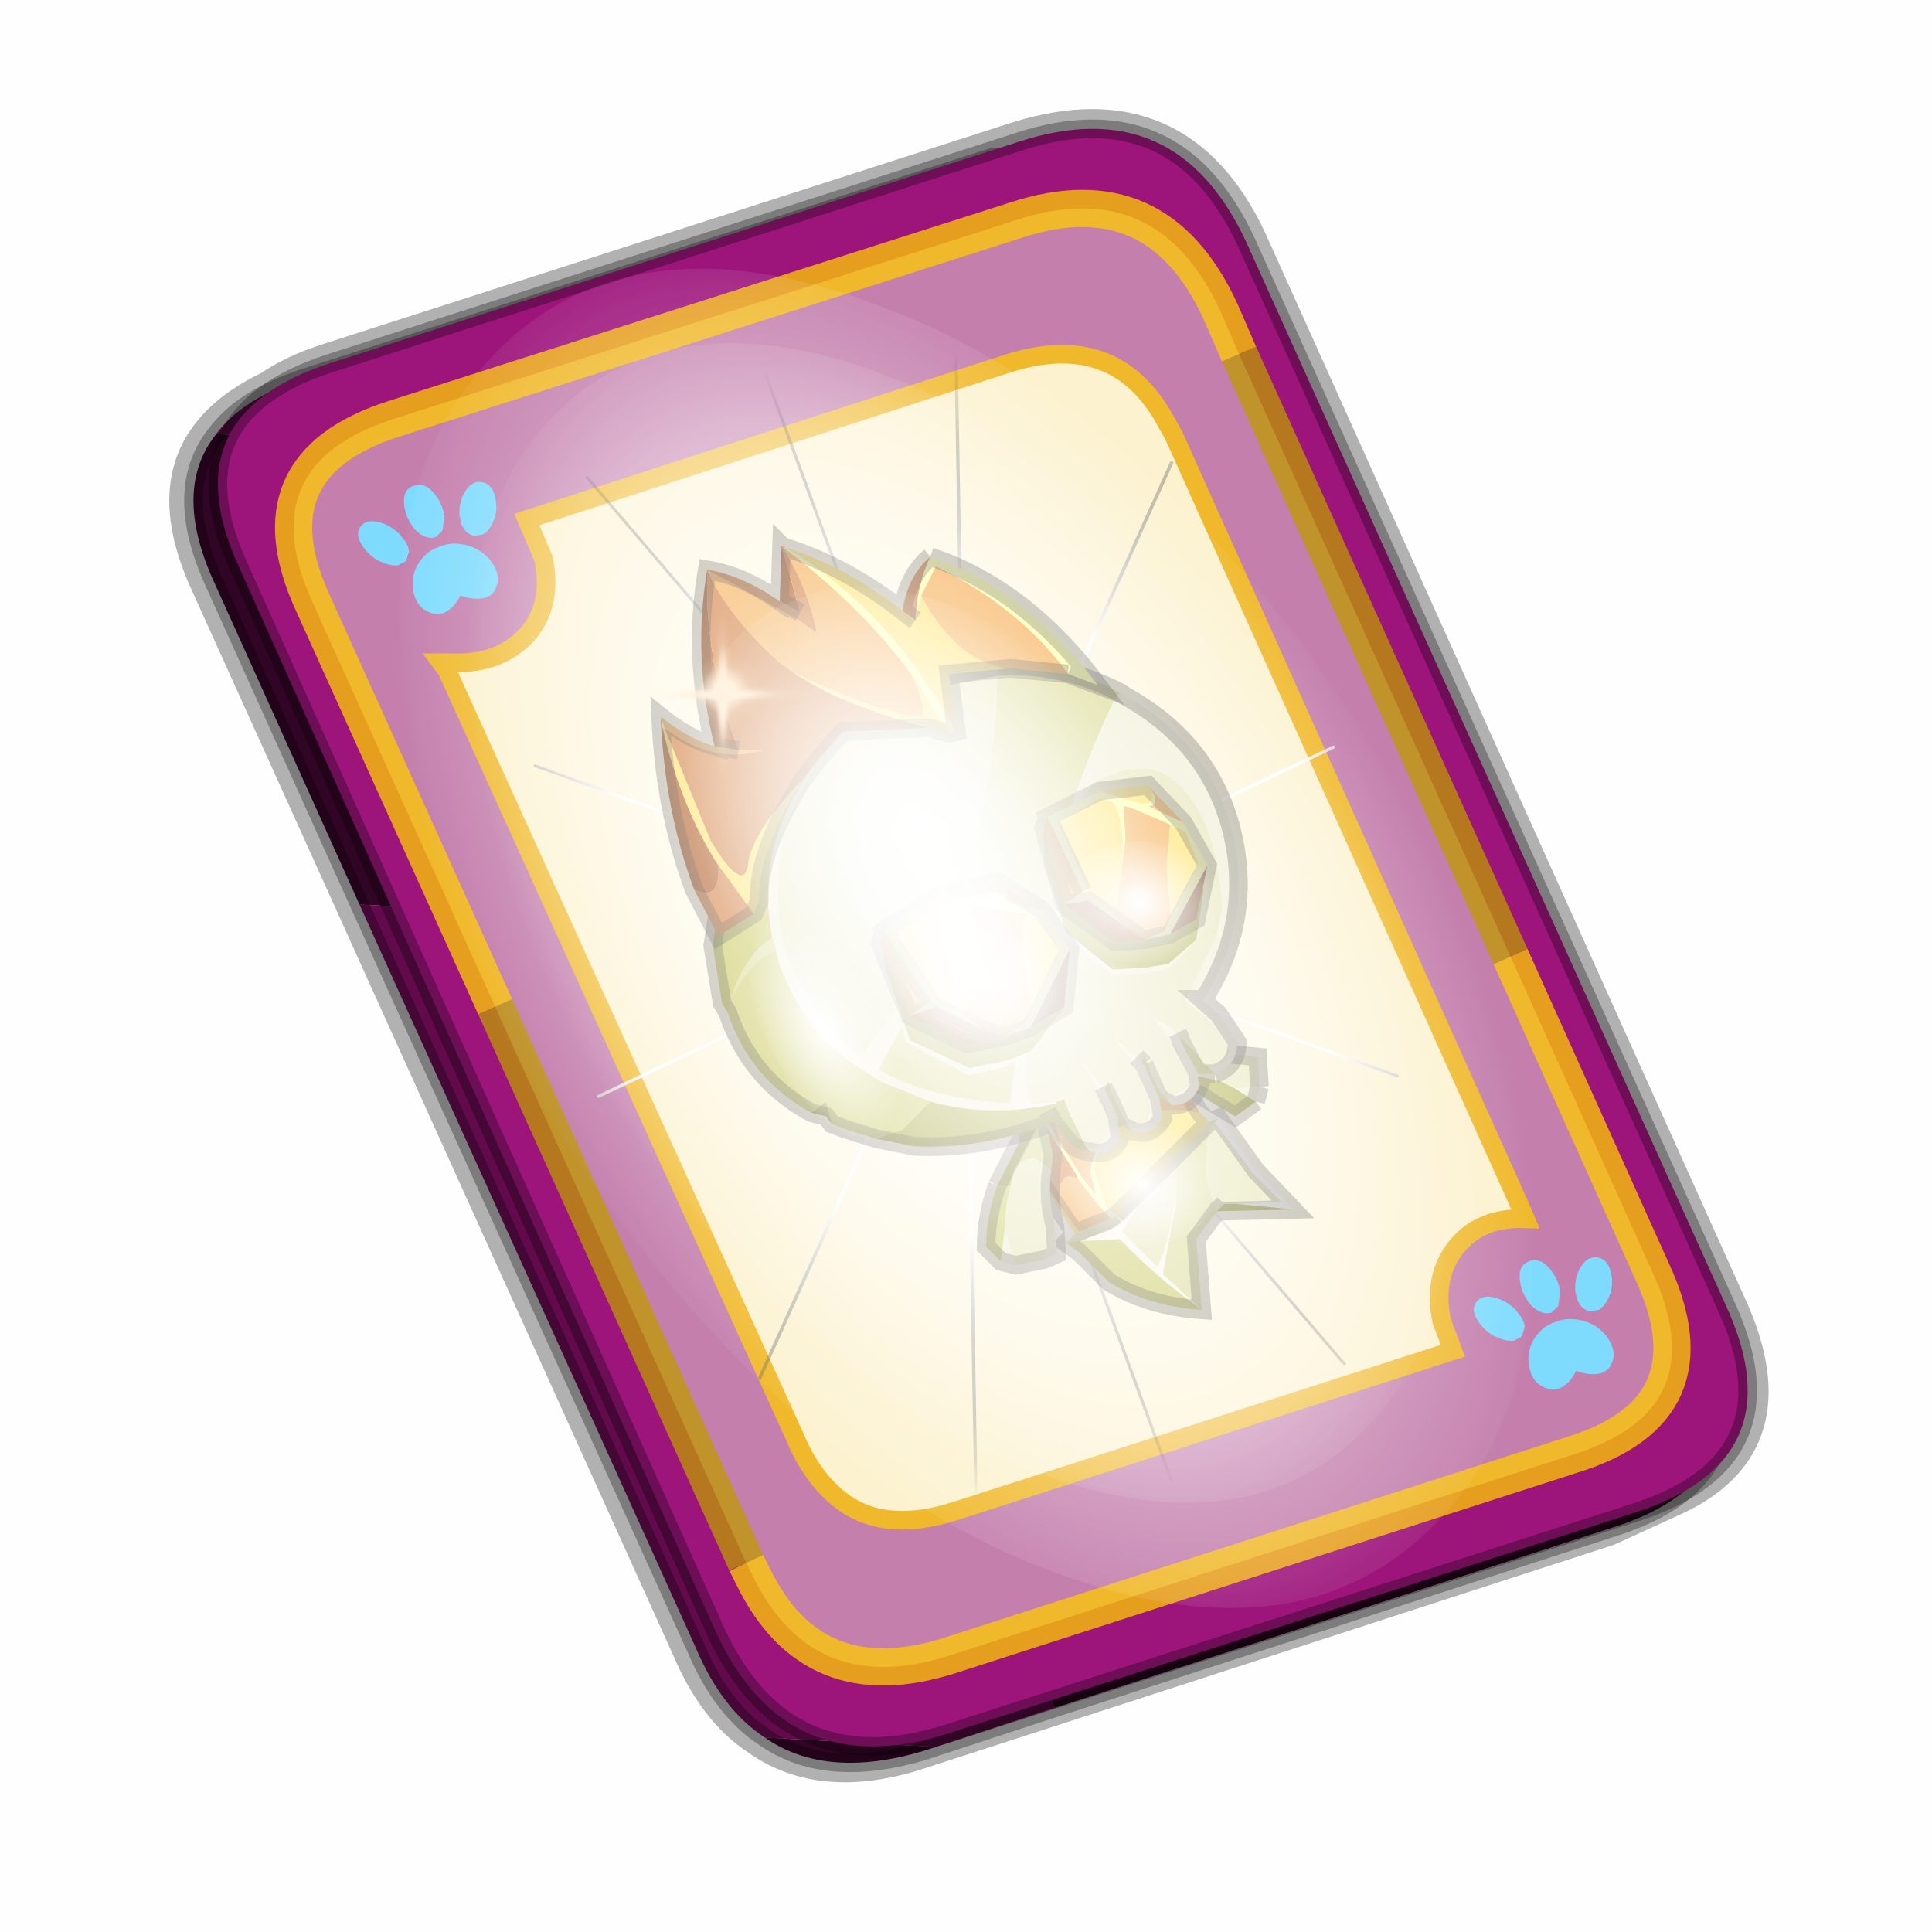 <?xml version='1.0' encoding='UTF-8'?>
<svg xmlns:xlink="http://www.w3.org/1999/xlink" xmlns="http://www.w3.org/2000/svg" version="1.1" width="60px" height="60px" viewBox="0.0 0.0 60.0 60.0"><defs><g id="c1"><path fill="#000000" fill-opacity="0.004" d="M0.0 0.0 L60.0 0.0 60.0 60.0 0.0 60.0 0.0 0.0"/></g><g id="c2"><path fill="none" stroke="#000000" stroke-width="1.0" stroke-opacity="0.302" d="M22.3 0.35 Q26.6 -1.0 28.5 3.05 L41.4 31.7 Q43.1 35.4 39.9 36.85 L38.15 37.65 19.65 43.65 Q17.05 44.5 15.35 43.3 14.2 42.55 13.5 40.9 L0.55 12.25 Q-0.6 9.75 0.6 8.25 1.15 7.55 2.2 7.05 2.85 6.6 3.8 6.3 L22.3 0.35"/><path fill="#300525" stroke="none" d="M25.55 0.9 Q26.9 1.6 27.8 3.55 L40.7 32.15 Q42.6 36.3 38.3 37.65 L23.3 42.5 13.15 21.4 4.6 20.9 0.7 12.25 Q-0.45 9.75 0.75 8.25 L29.8 9.75 25.55 0.9 M20.1 43.55 L19.8 43.65 Q17.15 44.45 15.5 43.3 L20.1 43.55"/><path fill="#630a4c" stroke="none" d="M23.3 42.5 L20.1 43.55 15.5 43.3 Q14.35 42.55 13.65 40.9 L4.6 20.9 13.15 21.4 23.3 42.5 M0.75 8.25 Q1.45 7.3 3.1 6.75 L21.65 0.8 25.55 0.9 29.8 9.75 0.75 8.25"/><path fill="none" stroke="#000000" stroke-width="0.5" stroke-opacity="0.302" d="M25.55 0.9 Q26.9 1.6 27.8 3.55 L40.7 32.15 Q42.6 36.3 38.3 37.65 L23.3 42.5 20.1 43.55 19.8 43.65 Q17.15 44.45 15.5 43.3 14.35 42.55 13.65 40.9 L4.6 20.9 0.7 12.25 Q-0.45 9.75 0.75 8.25 1.45 7.3 3.1 6.75 L21.65 0.8 25.55 0.9"/><path fill="#9d147b" stroke="none" d="M14.2 40.5 L1.35 11.8 Q-0.5 7.75 3.8 6.35 L22.3 0.4 Q26.55 -1.0 28.45 3.1 L41.35 31.7 Q43.25 35.85 38.9 37.25 L20.4 43.2 Q16.1 44.55 14.2 40.5"/><path fill="none" stroke="#000000" stroke-width="0.5" stroke-opacity="0.302" d="M14.2 40.5 L1.35 11.8 Q-0.5 7.75 3.8 6.35 L22.3 0.4 Q26.55 -1.0 28.45 3.1 L41.35 31.7 Q43.25 35.85 38.9 37.25 L20.4 43.2 Q16.1 44.55 14.2 40.5"/><path fill="#fcf2cf" stroke="none" d="M9.15 13.6 Q9.8 12.8 9.55 11.6 L9.1 10.55 22.05 6.35 Q24.9 5.45 26.25 7.85 L26.5 8.3 35.8 29.0 35.95 29.35 Q34.75 29.3 34.1 30.1 33.45 30.9 33.7 32.1 L34.0 32.9 20.65 37.2 Q18.8 37.8 17.65 37.0 16.8 36.4 16.3 35.2 L6.95 14.6 6.8 14.4 7.1 14.4 Q8.4 14.45 9.15 13.6"/><path fill="#c47fad" stroke="none" d="M8.25 23.65 L3.35 12.8 Q1.65 9.1 5.5 7.85 L22.25 2.5 Q26.05 1.25 27.75 4.95 L28.25 6.1 35.55 22.3 39.35 30.75 Q41.1 34.5 37.2 35.7 L20.45 41.1 Q16.8 42.25 15.2 39.0 L15.0 38.6 8.25 23.65 M9.15 13.6 Q8.4 14.45 7.1 14.4 L6.8 14.4 6.95 14.6 16.3 35.2 Q16.8 36.4 17.65 37.0 18.8 37.8 20.65 37.2 L34.0 32.9 33.7 32.1 Q33.45 30.9 34.1 30.1 34.75 29.3 35.95 29.35 L35.8 29.0 26.5 8.3 26.25 7.85 Q24.9 5.45 22.05 6.35 L9.1 10.55 9.55 11.6 Q9.8 12.8 9.15 13.6"/><path fill="none" stroke="#ffcc00" stroke-width="1.0" stroke-opacity="0.749" d="M8.25 23.65 L3.35 12.8 Q1.65 9.1 5.5 7.85 L22.25 2.5 Q26.05 1.25 27.75 4.95 L28.25 6.1 M35.55 22.3 L39.35 30.75 Q41.1 34.5 37.2 35.7 L20.45 41.1 Q16.8 42.25 15.2 39.0 L15.0 38.6"/><path fill="none" stroke="#bf9900" stroke-width="1.0" stroke-opacity="0.749" d="M28.25 6.1 L35.55 22.3 M15.0 38.6 L8.25 23.65"/><path fill="none" stroke="#f0b92b" stroke-width="0.5" d="M9.15 13.6 Q9.8 12.8 9.55 11.6 L9.1 10.55 22.05 6.35 Q24.9 5.45 26.25 7.85 L26.5 8.3 35.8 29.0 35.95 29.35 Q34.75 29.3 34.1 30.1 33.45 30.9 33.7 32.1 L34.0 32.9 20.65 37.2 Q18.8 37.8 17.65 37.0 16.8 36.4 16.3 35.2 L6.95 14.6 6.8 14.4 7.1 14.4 Q8.4 14.45 9.15 13.6"/></g><g id="c3"><path fill="#7fdbfe" stroke="none" d="M10.75 4.9 Q10.75 4.6 10.9 4.35 11.25 3.45 11.95 2.75 13.3 1.5 14.35 2.1 15.4 2.7 14.95 4.45 14.7 5.4 14.1 6.15 L13.75 6.5 Q13.1 7.15 12.35 7.35 L11.4 7.2 Q10.95 6.9 10.75 6.4 10.5 5.75 10.75 4.9 M7.5 5.9 Q7.0 5.85 6.6 5.5 6.05 5.0 5.8 4.15 L5.7 3.6 Q5.55 2.65 5.8 1.7 6.25 0.0 7.5 0.0 L7.6 0.0 Q8.85 0.0 9.3 1.7 9.55 2.65 9.4 3.6 L9.3 4.15 8.5 5.5 7.6 5.9 7.5 5.9 M4.35 4.9 Q4.6 5.75 4.35 6.4 L3.7 7.2 2.75 7.35 Q2.0 7.15 1.35 6.5 L1.0 6.15 Q0.4 5.4 0.15 4.45 -0.3 2.7 0.75 2.1 1.8 1.5 3.15 2.75 3.85 3.45 4.2 4.35 L4.35 4.9 M5.5 13.7 Q4.45 13.9 3.65 12.95 2.75 12.0 3.2 10.25 3.7 8.5 5.25 7.6 6.4 6.9 7.55 7.0 8.75 6.9 9.9 7.6 11.45 8.5 11.95 10.25 12.35 12.0 11.5 12.95 10.7 13.9 9.65 13.7 8.55 13.5 7.55 12.6 6.55 13.5 5.5 13.7"/></g><g id="c4"><g><use transform="matrix(1.0,0.0,0.0,1.0,0.0,0.0)" xlink:href="#c3"/></g></g><radialGradient gradientUnits="userSpaceOnUse" r="819.2" cx="0" cy="0" spreadMethod="pad" gradientTransform="matrix(0.091,0.0,0.0,0.091,0.6,3.4)" id="gradient1"><stop offset="0.0" stop-color="#ffffff"/><stop offset="1.0" stop-color="#ffffff" stop-opacity="0.0"/></radialGradient><g id="c5"><path stroke="none" fill="url(#gradient1)" d="M36.65 -54.65 Q60.05 -42.0 69.75 -17.95 80.55 8.9 68.0 34.1 55.45 59.35 26.8 68.2 -1.8 77.05 -29.7 64.3 -57.6 51.6 -68.45 24.75 -79.3 -2.05 -66.75 -27.25 L-66.7 -27.3 Q-54.1 -52.5 -25.5 -61.4 3.1 -70.2 31.0 -57.5 L36.65 -54.65"/></g><g id="c6"><g><use transform="matrix(1.0,0.0,0.0,1.0,0.0,0.0)" xlink:href="#c5"/></g></g><radialGradient gradientUnits="userSpaceOnUse" r="819.2" cx="0" cy="0" spreadMethod="pad" gradientTransform="matrix(0.209,0.0,0.0,0.177,67.15,107.2)" id="gradient2"><stop offset="0.357" stop-color="#ffffff"/><stop offset="0.671" stop-opacity="0.0"/></radialGradient><g id="c7"><path fill="none" stroke-linejoin="round" stroke-linecap="round" stroke="url(#gradient2)" stroke-width="0.5" d="M136.55 165.8 L68.6 106.0 68.4 106.0 118.25 201.5 M68.2 105.7 L68.25 105.8 68.25 105.75 68.2 105.7 0.0 45.7 M68.25 105.8 L68.3 105.85 68.3 105.8 68.25 105.75 49.95 0.05 M0.05 97.7 L68.15 105.95 68.25 105.85 68.25 105.8 M68.3 105.85 L68.25 105.85 68.3 106.0 68.3 105.85 68.3 105.8 68.35 105.8 68.3 105.8 86.6 18.35 M50.0 193.2 L68.3 106.0 68.15 105.95 18.25 151.55 M68.4 106.0 L68.3 106.0 86.55 211.5 M68.4 106.0 L68.3 105.85 M68.6 106.0 L68.35 105.8 118.25 60.15 M136.6 114.25 L68.6 106.0 M68.2 105.7 L18.25 10.05"/></g><g id="c8"><g><use transform="matrix(1.0,0.0,0.0,1.0,0.0,0.0)" xlink:href="#c7"/></g></g><g id="c9"><path fill="#a6a637" stroke="none" d="M28.7 26.2 L28.15 25.85 27.75 25.65 26.4 25.35 26.9 25.85 28.15 26.6 28.7 26.2"/><path fill="#e6e4b3" stroke="none" d="M28.15 25.85 L28.8 25.8 28.75 25.0 25.7 24.7 26.4 25.35 27.75 25.65 28.15 25.85"/><path fill="#f0edd2" stroke="none" d="M28.7 26.2 L28.8 25.8 28.15 25.85 28.7 26.2"/><path fill="none" stroke="#000000" stroke-width="0.5" stroke-opacity="0.302" d="M28.8 25.8 L28.7 26.2 M28.8 25.8 L28.75 25.0 25.7 24.7 26.4 25.35 26.9 25.85 28.15 26.6 28.7 26.2"/><path fill="#ffff98" stroke="none" d="M22.65 26.0 L22.6 26.1 22.7 26.3 23.9 28.2 23.9 28.25 24.4 28.9 24.8 29.35 24.95 29.25 24.7 29.05 24.35 28.05 Q24.35 27.65 24.65 27.2 24.3 27.6 24.25 28.1 L24.4 28.7 24.0 28.2 22.65 26.0"/><path fill="#ffde4f" stroke="none" d="M24.65 27.2 Q24.35 27.65 24.35 28.05 L24.7 29.05 24.95 29.25 27.45 26.75 27.2 26.5 Q26.0 26.25 25.15 26.8 L24.65 27.2 M22.7 26.3 L22.6 26.1 Q22.4 27.3 23.0 28.5 L23.85 29.75 23.95 29.7 23.5 29.1 23.1 28.5 Q22.65 27.45 22.7 26.3"/><path fill="#f4a33c" stroke="none" d="M22.65 26.0 L24.0 28.2 24.4 28.7 24.25 28.1 Q24.3 27.6 24.65 27.2 L25.15 26.8 Q26.0 26.25 27.2 26.5 L25.45 23.65 22.65 26.0 M24.8 29.35 L24.4 28.9 23.9 28.25 23.85 28.25 Q23.55 28.15 23.5 28.35 23.35 28.55 23.5 29.1 L23.95 29.7 24.8 29.35"/><path fill="#cc6b22" stroke="none" d="M23.9 28.25 L23.9 28.2 22.7 26.3 Q22.65 27.45 23.1 28.5 L23.5 29.1 Q23.35 28.55 23.5 28.35 23.55 28.15 23.85 28.25 L23.9 28.25"/><path fill="#dbda93" stroke="none" d="M27.25 31.8 L27.1 29.9 27.65 29.15 27.45 28.55 Q27.25 27.7 27.5 26.85 L26.85 27.55 26.55 27.85 26.55 28.55 26.55 28.9 26.2 30.85 27.25 31.8"/><path fill="#f9f7ec" stroke="none" d="M26.55 28.55 Q26.4 30.0 26.05 30.65 L25.1 29.7 Q25.65 28.8 26.55 27.85 L26.85 27.55 25.05 29.45 24.8 29.65 23.95 29.95 25.05 29.9 Q26.05 30.95 27.25 31.8 L26.2 30.85 26.55 28.9 26.55 28.55"/><path fill="#e6e4b3" stroke="none" d="M27.5 26.85 Q27.25 27.7 27.45 28.55 L27.65 29.15 27.85 28.95 28.15 28.95 29.4 28.9 28.6 28.1 27.6 26.75 27.5 26.85 M26.55 28.55 L26.55 27.85 Q25.65 28.8 25.1 29.7 L26.05 30.65 Q26.4 30.0 26.55 28.55"/><path fill="#ddd699" stroke="none" d="M24.95 29.25 L24.8 29.35 23.95 29.7 23.85 29.75 23.6 30.0 23.95 29.95 24.8 29.65 25.05 29.45 26.85 27.55 27.5 26.85 27.6 26.75 27.7 26.65 27.45 26.75 24.95 29.25"/><path fill="#cac960" stroke="none" d="M23.6 30.0 L23.95 30.25 24.75 31.05 Q25.8 31.7 27.25 31.8 26.05 30.95 25.05 29.9 L23.95 29.95 23.6 30.0"/><path fill="#ffffff" stroke="none" d="M29.7 29.1 L28.7 28.05 27.7 26.65 27.6 26.75 28.6 28.1 29.4 28.9 28.15 28.95 29.7 29.1"/><path fill="#a6a637" stroke="none" d="M27.65 29.15 L29.7 29.1 28.15 28.95 27.85 28.95 27.65 29.15"/><path fill="none" stroke="#000000" stroke-width="0.5" stroke-opacity="0.302" d="M22.6 26.1 L22.65 26.0 M24.95 29.25 L24.8 29.35 23.95 29.7 23.85 29.75 23.6 30.0 23.95 30.25 24.75 31.05 Q25.8 31.7 27.25 31.8 L27.1 29.9 27.65 29.15 29.7 29.1 28.7 28.05 27.7 26.65 27.45 26.75 27.2 26.5 25.45 23.65 22.65 26.0 M22.6 26.1 Q22.4 27.3 23.0 28.5 L23.85 29.75 M27.65 29.15 L27.85 28.95 M27.45 26.75 L24.95 29.25"/><path fill="#b3b33c" stroke="none" d="M23.0 26.5 L22.75 26.5 21.75 28.45 22.1 28.5 22.2 28.05 23.0 26.5"/><path fill="#d2d279" stroke="none" d="M23.0 26.5 L22.2 28.05 Q22.65 27.4 23.2 28.05 L23.25 27.65 23.0 26.5"/><path fill="#e6e4b3" stroke="none" d="M22.2 28.05 L22.1 28.5 Q21.95 29.05 21.95 29.65 L22.25 30.6 23.0 30.45 23.3 29.55 Q23.1 28.8 23.2 28.05 22.65 27.4 22.2 28.05"/><path fill="#cac960" stroke="none" d="M22.1 28.5 L21.75 28.45 Q21.45 29.3 21.45 30.1 L21.85 30.5 21.95 29.65 Q21.95 29.05 22.1 28.5"/><path fill="#f0edd2" stroke="none" d="M21.85 30.5 L22.25 30.6 21.95 29.65 21.85 30.5 M23.0 30.45 L23.35 30.3 23.3 29.55 23.0 30.45"/><path fill="none" stroke="#000000" stroke-width="0.5" stroke-opacity="0.302" d="M21.75 28.45 L22.75 26.5 23.0 26.5 M21.75 28.45 Q21.45 29.3 21.45 30.1 L21.85 30.5 22.25 30.6 23.0 30.45 23.35 30.3 23.3 29.55 Q23.1 28.8 23.2 28.05 L23.25 27.65 23.0 26.5"/><path fill="#d7d686" stroke="none" d="M25.05 15.2 Q23.5 14.4 21.75 14.5 21.75 17.3 20.9 20.15 L19.55 23.5 18.55 25.35 Q20.0 26.15 22.1 26.25 L22.35 24.3 22.65 22.55 23.35 19.55 Q23.95 17.4 24.85 15.5 L25.05 15.2 M15.7 21.8 L15.35 22.05 15.15 22.3 Q14.8 22.75 14.6 23.4 15.2 22.3 15.8 22.15 L15.8 22.05 15.7 21.8"/><path fill="#f0edd2" stroke="none" d="M27.6 25.45 Q28.2 25.25 28.2 24.6 L27.7 23.85 27.25 23.45 27.3 23.45 Q28.65 21.3 28.05 18.9 27.45 16.55 25.2 15.3 L25.05 15.2 24.85 15.5 Q23.95 17.4 23.35 19.55 L24.2 17.7 Q25.5 16.95 26.35 17.45 27.65 18.35 27.8 21.0 L27.65 21.75 26.8 23.5 27.45 24.0 27.9 24.6 Q28.15 25.05 27.45 25.3 L27.6 25.45 M24.25 27.55 Q24.8 27.7 25.05 27.2 L25.0 26.8 25.0 26.65 24.8 26.2 24.75 26.1 24.7 26.0 24.65 25.9 24.6 25.8 23.95 25.0 24.65 26.3 24.75 26.75 Q24.75 27.45 24.15 27.45 L24.25 27.55 M25.4 27.0 Q25.9 27.15 26.2 26.65 L26.1 26.1 25.7 25.2 25.65 25.15 25.5 25.0 24.8 24.4 25.3 25.05 25.6 25.55 25.85 26.3 Q25.85 27.05 25.25 26.85 L25.4 27.0 M26.45 26.3 Q27.0 26.3 27.2 25.75 L27.15 25.6 27.15 25.45 26.7 24.6 26.65 24.45 26.6 24.35 26.5 24.25 25.95 23.95 26.55 24.75 26.9 25.55 26.9 25.75 26.3 26.15 26.45 26.3 M16.9 17.05 L16.55 17.55 Q15.25 19.55 15.7 21.8 L15.8 22.05 15.8 22.15 15.9 22.55 16.1 23.0 Q16.65 24.25 17.75 25.1 L18.6 25.65 19.95 26.2 Q21.6 26.65 23.35 26.25 L23.35 26.2 22.65 26.25 Q22.3 25.35 22.65 22.55 L22.35 24.3 22.1 26.25 Q20.0 26.15 18.55 25.35 L19.55 23.5 20.9 20.15 Q20.2 22.1 19.3 23.4 L18.05 25.0 17.15 24.2 16.2 22.55 Q15.55 20.8 16.1 18.65 L16.9 17.05"/><path fill="#e6e4b3" stroke="none" d="M21.75 14.5 L20.45 14.75 19.1 15.2 Q18.35 15.6 17.75 16.1 L16.85 17.0 16.85 17.05 16.9 17.05 16.1 18.65 Q15.55 20.8 16.2 22.55 L17.15 24.2 18.05 25.0 19.3 23.4 Q20.2 22.1 20.9 20.15 21.75 17.3 21.75 14.5 M27.45 25.3 Q28.15 25.05 27.9 24.6 L27.45 24.0 26.8 23.5 27.65 21.75 27.8 21.0 Q27.65 18.35 26.35 17.45 25.5 16.95 24.2 17.7 L23.35 19.55 22.65 22.55 Q22.3 25.35 22.65 26.25 L23.35 26.2 23.45 26.2 23.5 26.15 23.55 26.15 23.7 26.55 23.9 26.95 24.15 27.45 Q24.75 27.45 24.75 26.75 L24.65 26.3 23.95 25.0 24.6 25.8 24.65 25.9 24.7 25.7 24.7 25.65 24.75 25.7 24.8 25.95 24.9 26.15 25.25 26.85 Q25.85 27.05 25.85 26.3 L25.6 25.55 25.3 25.05 24.8 24.4 25.5 25.0 25.65 25.15 25.7 25.0 25.75 25.1 25.75 25.15 25.8 25.2 25.85 25.35 25.85 25.4 26.1 25.9 26.3 26.15 26.9 25.75 26.9 25.55 26.55 24.75 25.95 23.95 26.5 24.25 26.75 24.55 27.45 25.3"/><path fill="#c1c146" stroke="none" d="M19.1 15.2 Q17.9 15.75 17.8 15.85 16.15 16.85 15.15 18.55 14.5 19.65 14.3 20.7 L14.1 22.0 14.35 23.55 14.5 23.8 14.6 23.4 Q14.8 22.75 15.15 22.3 L15.35 22.05 15.7 21.8 Q15.25 19.55 16.55 17.55 L16.9 17.05 16.85 17.05 16.85 17.0 17.75 16.1 Q18.35 15.6 19.1 15.2"/><path fill="#cac960" stroke="none" d="M14.5 23.8 Q15.1 25.6 16.75 26.5 L17.15 26.2 17.3 26.8 17.7 26.95 18.5 27.2 19.2 26.95 19.95 26.2 18.6 25.65 17.75 25.1 Q16.65 24.25 16.1 23.0 L15.9 22.55 15.8 22.15 Q15.2 22.3 14.6 23.4 L14.5 23.8 M25.0 26.8 L25.4 27.0 25.25 26.85 24.9 26.15 24.8 25.95 24.75 25.7 24.7 25.7 24.65 25.9 24.7 26.0 24.75 26.1 24.8 26.2 25.0 26.65 25.0 26.8 M26.1 26.1 L26.45 26.3 26.3 26.15 26.1 25.9 25.85 25.4 25.85 25.35 25.8 25.2 25.75 25.15 25.75 25.1 25.7 25.0 25.65 25.15 25.65 25.2 25.7 25.2 26.1 26.1 M27.15 25.45 L27.6 25.45 27.45 25.3 26.75 24.55 26.5 24.25 26.6 24.35 26.65 24.45 26.7 24.6 27.15 25.45"/><path fill="#a6a637" stroke="none" d="M18.5 27.2 L19.5 27.4 Q21.25 27.5 23.15 26.8 L23.25 26.75 23.6 27.2 Q23.9 27.55 24.25 27.55 L24.15 27.45 23.9 26.95 23.7 26.55 23.55 26.15 23.45 26.2 23.35 26.2 23.35 26.25 Q21.6 26.65 19.95 26.2 L19.2 26.95 18.5 27.2 M23.1 26.45 L23.25 26.75 23.1 26.45 M24.7 25.7 L24.75 25.7 24.7 25.65 24.7 25.7"/><path fill="#939331" stroke="none" d="M16.75 26.5 L17.15 26.6 17.3 26.8 17.15 26.2 16.75 26.5"/><path fill="none" stroke="#000000" stroke-width="0.5" stroke-opacity="0.302" d="M27.6 25.45 Q28.2 25.25 28.2 24.6 L27.7 23.85 27.25 23.45 27.3 23.45 Q28.65 21.3 28.05 18.9 27.45 16.55 25.2 15.3 L25.05 15.2 Q23.5 14.4 21.75 14.5 L20.45 14.75 19.1 15.2 Q17.9 15.75 17.8 15.85 16.15 16.85 15.15 18.55 14.5 19.65 14.3 20.7 L14.1 22.0 14.35 23.55 14.5 23.8 Q15.1 25.6 16.75 26.5 L17.15 26.6 17.3 26.8 17.7 26.95 18.5 27.2 19.5 27.4 Q21.25 27.5 23.15 26.8 L23.25 26.75 23.6 27.2 Q23.9 27.55 24.25 27.55 24.8 27.7 25.05 27.2 L25.0 26.8 25.4 27.0 Q25.9 27.15 26.2 26.65 L26.1 26.1 26.45 26.3 Q27.0 26.3 27.2 25.75 L27.15 25.6 27.15 25.45 27.6 25.45 M23.25 26.75 L23.1 26.45 M24.65 25.9 L24.6 25.8 M24.65 25.9 L24.7 26.0 24.75 26.1 24.8 26.2 25.0 26.65 25.0 26.8 M25.65 25.15 L25.5 25.0 M25.7 25.2 L25.65 25.15 M26.1 26.1 L25.7 25.2 M26.6 24.35 L26.65 24.45 26.7 24.6 27.15 25.45"/><path fill="#f4a33c" stroke="none" d="M23.65 14.7 Q22.4 12.95 20.1 11.8 L19.7 12.6 Q20.7 14.45 22.1 14.55 L23.65 14.7 M16.0 11.3 L15.95 11.25 Q16.65 12.35 16.9 13.6 L16.4 13.25 13.95 11.9 Q14.5 13.15 15.9 14.4 L16.25 14.65 Q18.55 15.75 19.7 15.85 19.9 15.75 19.4 14.65 18.05 12.85 16.0 11.3 M14.15 16.65 Q13.45 16.45 12.7 15.85 L12.8 16.15 Q14.1 17.15 15.45 16.75 L14.8 16.75 14.15 16.65"/><path fill="#ffff98" stroke="none" d="M23.65 14.7 L24.45 15.0 Q22.5 12.4 19.95 11.55 19.6 12.25 19.55 13.25 L19.7 12.6 20.1 11.8 Q22.4 12.95 23.65 14.7 M20.45 16.3 L20.65 16.25 Q18.8 12.9 16.05 11.3 L16.0 11.3 Q18.05 12.85 19.4 14.65 L20.45 16.3 M12.7 15.85 L12.75 16.15 12.8 16.15 12.7 15.85"/><path fill="#ffde4f" stroke="none" d="M19.7 12.6 L19.55 13.25 19.2 13.0 Q17.65 11.8 16.05 11.3 18.8 12.9 20.65 16.25 L20.45 14.7 22.1 14.55 Q20.7 14.45 19.7 12.6 M15.2 21.15 L15.35 20.8 Q15.3 19.45 16.55 17.5 15.15 18.95 15.05 19.8 14.95 20.65 14.05 19.2 L12.8 16.15 12.75 16.15 Q13.25 18.3 14.25 19.85 L15.2 21.15 M19.9 16.15 L20.45 16.3 19.4 14.65 Q19.9 15.75 19.7 15.85 18.55 15.75 16.25 14.65 17.55 15.55 19.9 16.15"/><path fill="#a34100" stroke="none" d="M15.95 11.25 L15.9 12.75 16.45 13.05 15.95 11.25 M13.95 11.9 Q13.55 14.25 14.15 16.65 L14.8 16.75 Q14.05 14.85 13.95 12.75 L13.95 11.9 M12.7 15.85 Q12.8 18.35 13.6 20.5 14.3 20.85 14.25 19.85 13.25 18.3 12.75 16.15 L12.7 15.85"/><path fill="#cc6b22" stroke="none" d="M19.55 13.25 Q19.6 12.25 19.95 11.55 19.35 12.05 19.2 13.0 L19.55 13.25 M15.9 12.75 Q14.9 12.05 13.95 11.9 L13.95 12.75 Q14.05 14.85 14.8 16.75 L15.45 16.75 Q14.1 17.15 12.8 16.15 L14.05 19.2 Q14.95 20.65 15.05 19.8 15.15 18.95 16.55 17.5 L16.6 17.45 16.9 17.05 17.6 16.25 19.9 16.15 Q17.55 15.55 16.25 14.65 L15.9 14.4 Q14.5 13.15 13.95 11.9 L16.4 13.25 16.9 13.6 Q16.65 12.35 15.95 11.25 L16.45 13.05 15.9 12.75 M13.6 20.5 L14.25 21.75 15.2 21.15 14.25 19.85 Q14.3 20.85 13.6 20.5"/><path fill="#ca5202" stroke="none" d="M16.05 11.3 L16.0 11.25 16.0 11.3 16.05 11.3"/><path fill="none" stroke="#000000" stroke-width="0.5" stroke-opacity="0.302" d="M19.95 11.55 Q22.5 12.4 24.45 15.0 L23.65 14.7 M19.95 11.55 Q19.35 12.05 19.2 13.0 17.65 11.8 16.05 11.3 L16.0 11.3 15.95 11.25 15.9 12.75 Q14.9 12.05 13.95 11.9 13.55 14.25 14.15 16.65 13.45 16.45 12.7 15.85 12.8 18.35 13.6 20.5 L14.25 21.75 15.2 21.15 15.35 20.8 Q15.3 19.45 16.55 17.5 L16.6 17.45 16.9 17.05 17.6 16.25 19.9 16.15 20.45 16.3 20.65 16.25 20.45 14.7 22.1 14.55 23.65 14.7 M15.9 12.75 L16.45 13.05 M14.8 16.75 L14.15 16.65 M19.2 13.0 L19.55 13.25"/><path fill="#a6a637" stroke="none" d="M18.75 22.65 L19.4 24.55 21.0 25.3 22.0 25.1 22.65 24.85 23.55 23.65 23.5 22.6 22.95 21.7 21.75 20.95 20.3 21.25 Q19.45 21.6 18.65 22.0 L18.75 22.65 M23.05 19.95 L23.6 21.65 24.85 22.65 25.75 22.6 26.35 22.5 27.1 21.85 27.3 20.5 26.8 19.45 25.8 18.5 24.5 18.6 23.0 19.0 23.0 19.65 23.05 19.95"/><path fill="#f0edd2" stroke="none" d="M22.65 24.85 L22.0 25.1 21.0 25.3 19.4 24.55 18.75 22.65 19.3 24.6 21.0 25.5 22.0 25.25 22.65 24.85 M27.1 21.85 L26.35 22.5 25.75 22.6 24.85 22.65 23.6 21.65 23.05 19.95 23.5 21.75 24.85 22.8 25.7 22.75 26.4 22.6 27.1 21.85"/><path fill="#f4a33c" stroke="none" d="M18.7 21.6 L18.6 21.95 19.4 23.9 19.95 23.5 18.7 21.6 M22.95 21.05 L21.75 20.3 Q22.25 20.75 21.8 20.8 L22.95 21.05 M21.35 24.25 L21.95 24.45 22.5 24.1 22.7 23.7 22.45 22.4 Q22.4 21.75 22.5 21.15 L21.25 20.95 21.05 20.9 21.15 21.85 21.1 23.05 20.9 23.9 21.35 24.25"/><path fill="#ffff98" stroke="none" d="M21.95 24.45 L22.65 24.2 23.7 22.1 22.95 21.05 21.8 20.8 Q22.25 20.75 21.75 20.3 22.15 20.8 21.45 20.75 L20.25 20.6 18.7 21.6 19.95 23.5 19.4 23.9 20.1 23.65 21.35 24.25 20.9 23.9 20.1 23.4 19.0 21.7 20.25 20.85 20.65 20.9 Q21.1 21.35 21.1 23.05 L21.15 21.85 21.05 20.9 21.25 20.95 22.5 21.15 22.95 21.35 23.45 22.15 22.7 23.7 22.5 24.1 21.95 24.45"/><path fill="#ffde4f" stroke="none" d="M21.75 20.3 L20.25 20.6 21.45 20.75 Q22.15 20.8 21.75 20.3 M22.7 23.7 L23.45 22.15 22.95 21.35 22.5 21.15 Q22.4 21.75 22.45 22.4 L22.7 23.7 M21.1 23.05 Q21.1 21.35 20.65 20.9 L20.25 20.85 19.0 21.7 20.1 23.4 20.9 23.9 21.1 23.05"/><path fill="#91481a" stroke="none" d="M22.65 24.2 L23.55 23.65 23.7 22.1 22.65 24.2"/><path fill="#cc6b22" stroke="none" d="M19.4 23.9 L20.95 24.65 21.95 24.45 21.35 24.25 20.1 23.65 19.4 23.9"/><path fill="none" stroke="#000000" stroke-width="0.5" stroke-opacity="0.302" d="M18.7 21.6 L18.6 21.95 19.4 23.9 20.95 24.65 21.95 24.45 22.65 24.2 23.55 23.65 23.7 22.1 22.95 21.05 21.75 20.3 20.25 20.6 18.7 21.6 19.95 23.5 M19.4 23.9 L20.1 23.65 21.35 24.25 21.95 24.45 M23.7 22.1 L22.65 24.2"/><path fill="#f4a33c" stroke="none" d="M23.1 18.55 L23.0 18.85 23.55 20.9 24.05 20.55 23.1 18.55 M26.75 18.7 L25.8 17.7 Q26.2 18.25 25.8 18.25 L26.75 18.7 M25.2 21.5 L25.7 21.85 26.25 21.6 26.4 21.25 26.3 19.85 26.4 18.75 25.35 18.3 25.15 18.25 25.2 19.15 25.05 20.3 24.9 21.2 25.2 21.5"/><path fill="#ffff98" stroke="none" d="M25.7 21.85 L26.4 21.7 27.4 19.85 26.75 18.7 25.8 18.25 Q26.2 18.25 25.8 17.7 26.15 18.3 25.5 18.15 L24.5 17.85 23.1 18.55 24.05 20.55 23.55 20.9 24.2 20.8 25.2 21.5 24.9 21.2 24.2 20.5 23.4 18.7 24.5 18.05 24.85 18.15 Q25.25 18.7 25.05 20.3 L25.2 19.15 25.15 18.25 25.35 18.3 26.4 18.75 26.8 18.95 27.15 19.8 26.4 21.25 26.25 21.6 25.7 21.85"/><path fill="#ffde4f" stroke="none" d="M25.8 17.7 L24.5 17.85 25.5 18.15 Q26.15 18.3 25.8 17.7 M26.4 21.25 L27.15 19.8 26.8 18.95 26.4 18.75 26.3 19.85 26.4 21.25 M25.05 20.3 Q25.25 18.7 24.85 18.15 L24.5 18.05 23.4 18.7 24.2 20.5 24.9 21.2 25.05 20.3"/><path fill="#91481a" stroke="none" d="M26.4 21.7 L27.1 21.3 27.4 19.85 26.4 21.7"/><path fill="#cc6b22" stroke="none" d="M23.55 20.9 L24.9 21.9 25.7 21.85 25.2 21.5 24.2 20.8 23.55 20.9"/><path fill="none" stroke="#000000" stroke-width="0.5" stroke-opacity="0.302" d="M23.1 18.55 L23.0 18.85 23.55 20.9 24.9 21.9 25.7 21.85 26.4 21.7 27.1 21.3 27.4 19.85 26.75 18.7 25.8 17.7 24.5 17.85 23.1 18.55 24.05 20.55 M23.55 20.9 L24.2 20.8 25.2 21.5 25.7 21.85 M27.4 19.85 L26.4 21.7"/></g><g id="c10"><g><use transform="matrix(1.0,0.0,0.0,1.0,0.0,0.0)" xlink:href="#c5"/></g></g><radialGradient gradientUnits="userSpaceOnUse" r="819.2" cx="0" cy="0" spreadMethod="pad" gradientTransform="matrix(0.021,0.0,0.0,0.021,0.0,0.0)" id="gradient3"><stop offset="0.196" stop-color="#fee3bc"/><stop offset="0.502" stop-color="#fee3bc" stop-opacity="0.161"/><stop offset="0.761" stop-color="#ffe3bd" stop-opacity="0.0"/></radialGradient><g id="c11"><path stroke="none" fill="url(#gradient3)" d="M9.3 -9.85 Q13.35 -5.8 13.35 0.0 13.35 5.8 9.3 9.3 5.8 13.35 0.0 13.35 -5.8 13.35 -9.85 9.3 -13.35 5.8 -13.35 0.0 -13.35 -5.8 -9.85 -9.85 -5.8 -13.35 0.0 -13.35 5.8 -13.35 9.3 -9.85"/></g><g id="c12"><g><use transform="matrix(1.0,0.0,0.0,1.0,0.0,0.0)" xlink:href="#c11"/></g></g><g id="c13"><g><use transform="matrix(0.004,-1.352,1.394,0.02,40.75,38.25)" xlink:href="#c12"/></g><g><use transform="matrix(0.01,-3.049,0.372,0.005,41.6,40.75)" filter="url(#filter7)" xlink:href="#c12"/></g><g><use transform="matrix(3.049,0.01,-0.005,0.372,40.75,40.2)" filter="url(#filter8)" xlink:href="#c12"/></g></g><filter id="filter7"><feColorMatrix in="SourceGraphic" type="matrix" values="1.0 0.0 0.0 0.0 0.0 0.0 1.0 0.0 0.0 0.0 0.0 0.0 1.0 0.0 0.0 0.0 0.0 0.0 0.719 0.0" result="cxform"/><feComposite operator="in" in2="SourceGraphic" result="color-xform"/></filter><filter id="filter8"><feColorMatrix in="SourceGraphic" type="matrix" values="1.0 0.0 0.0 0.0 0.0 0.0 1.0 0.0 0.0 0.0 0.0 0.0 1.0 0.0 0.0 0.0 0.0 0.0 0.719 0.0" result="cxform"/><feComposite operator="in" in2="SourceGraphic" result="color-xform"/></filter><g id="c14"><g><use transform="matrix(1.0,0.0,0.0,1.0,0.0,0.0)" xlink:href="#c2"/></g><g><use transform="matrix(0.239,-0.087,0.1,0.234,34.25,31.15)" xlink:href="#c4"/></g><g><use transform="matrix(0.239,-0.087,0.1,0.234,4.25,10.3)" xlink:href="#c4"/></g><g><use transform="matrix(0.141,-0.038,0.111,0.226,20.25,20.65)" filter="url(#filter12)" xlink:href="#c6"/></g><g><use transform="matrix(-0.155,0.051,0.084,0.147,22.6,2.3)" filter="url(#filter13)" xlink:href="#c8"/></g><g><use transform="matrix(1.0,0.0,0.0,1.0,0.0,0.0)" xlink:href="#c9"/></g><g><use transform="matrix(-0.082,0.0,0.026,0.095,19.6,18.55)" filter="url(#filter15)" xlink:href="#c10"/></g><g><use transform="matrix(-0.028,-0.002,-0.001,0.024,21.35,22.9)" filter="url(#filter16)" xlink:href="#c10"/></g><g><use transform="matrix(-0.028,-0.002,-0.001,0.024,25.6,20.75)" filter="url(#filter17)" xlink:href="#c10"/></g><g><use transform="matrix(-0.028,-0.002,-0.001,0.024,25.65,28.35)" filter="url(#filter18)" xlink:href="#c10"/></g><g><use transform="matrix(-0.019,-0.039,-0.02,0.009,17.15,24.25)" filter="url(#filter19)" xlink:href="#c10"/></g><g><use transform="matrix(-0.056,0.0,0.0,0.056,16.7,13.0)" filter="url(#filter20)" xlink:href="#c13"/></g><g><use transform="matrix(0.163,-0.044,0.129,0.261,20.35,20.95)" filter="url(#filter21)" xlink:href="#c6"/></g></g><filter id="filter12"><feColorMatrix in="SourceGraphic" type="matrix" values="0.0 0.0 0.0 0.0 0.797 0.0 0.0 0.0 0.0 0.598 0.0 0.0 0.0 0.0 0.199 0.0 0.0 0.0 1.0 0.0" result="cxform"/><feComposite operator="in" in2="SourceGraphic" result="color-xform"/></filter><filter id="filter13"><feColorMatrix in="SourceGraphic" type="matrix" values="0.0 0.0 0.0 0.0 0.996 0.0 0.0 0.0 0.0 0.996 0.0 0.0 0.0 0.0 0.996 0.0 0.0 0.0 1.0 0.0" result="cxform"/><feComposite operator="in" in2="SourceGraphic" result="color-xform"/></filter><filter id="filter15"><feColorMatrix in="SourceGraphic" type="matrix" values="1.0 0.0 0.0 0.0 0.0 0.0 1.0 0.0 0.0 0.0 0.0 0.0 1.0 0.0 0.0 0.0 0.0 0.0 0.238 0.0" result="cxform"/><feComposite operator="in" in2="SourceGraphic" result="color-xform"/></filter><filter id="filter16"><feColorMatrix in="SourceGraphic" type="matrix" values="1.0 0.0 0.0 0.0 0.0 0.0 1.0 0.0 0.0 0.0 0.0 0.0 1.0 0.0 0.0 0.0 0.0 0.0 0.238 0.0" result="cxform"/><feComposite operator="in" in2="SourceGraphic" result="color-xform"/></filter><filter id="filter17"><feColorMatrix in="SourceGraphic" type="matrix" values="1.0 0.0 0.0 0.0 0.0 0.0 1.0 0.0 0.0 0.0 0.0 0.0 1.0 0.0 0.0 0.0 0.0 0.0 0.238 0.0" result="cxform"/><feComposite operator="in" in2="SourceGraphic" result="color-xform"/></filter><filter id="filter18"><feColorMatrix in="SourceGraphic" type="matrix" values="1.0 0.0 0.0 0.0 0.0 0.0 1.0 0.0 0.0 0.0 0.0 0.0 1.0 0.0 0.0 0.0 0.0 0.0 0.238 0.0" result="cxform"/><feComposite operator="in" in2="SourceGraphic" result="color-xform"/></filter><filter id="filter19"><feColorMatrix in="SourceGraphic" type="matrix" values="1.0 0.0 0.0 0.0 0.0 0.0 1.0 0.0 0.0 0.0 0.0 0.0 1.0 0.0 0.0 0.0 0.0 0.0 0.141 0.0" result="cxform"/><feComposite operator="in" in2="SourceGraphic" result="color-xform"/></filter><filter id="filter20"><feColorMatrix in="SourceGraphic" type="matrix" values="1.0 0.0 0.0 0.0 0.0 0.0 1.0 0.0 0.0 0.0 0.0 0.0 1.0 0.0 0.0 0.0 0.0 0.0 0.391 0.0" result="cxform"/><feComposite operator="in" in2="SourceGraphic" result="color-xform"/></filter><filter id="filter21"><feColorMatrix in="SourceGraphic" type="matrix" values="1.0 0.0 0.0 0.0 0.0 0.0 1.0 0.0 0.0 0.0 0.0 0.0 1.0 0.0 0.0 0.0 0.0 0.0 0.23 0.0" result="cxform"/><feComposite operator="in" in2="SourceGraphic" result="color-xform"/></filter></defs><g><g><use transform="matrix(1.0,0.0,0.0,1.0,0.0,0.0)" xlink:href="#c1"/></g><g><use transform="matrix(1.155,0.0,0.0,1.155,5.85,3.95)" xlink:href="#c14"/></g></g></svg>